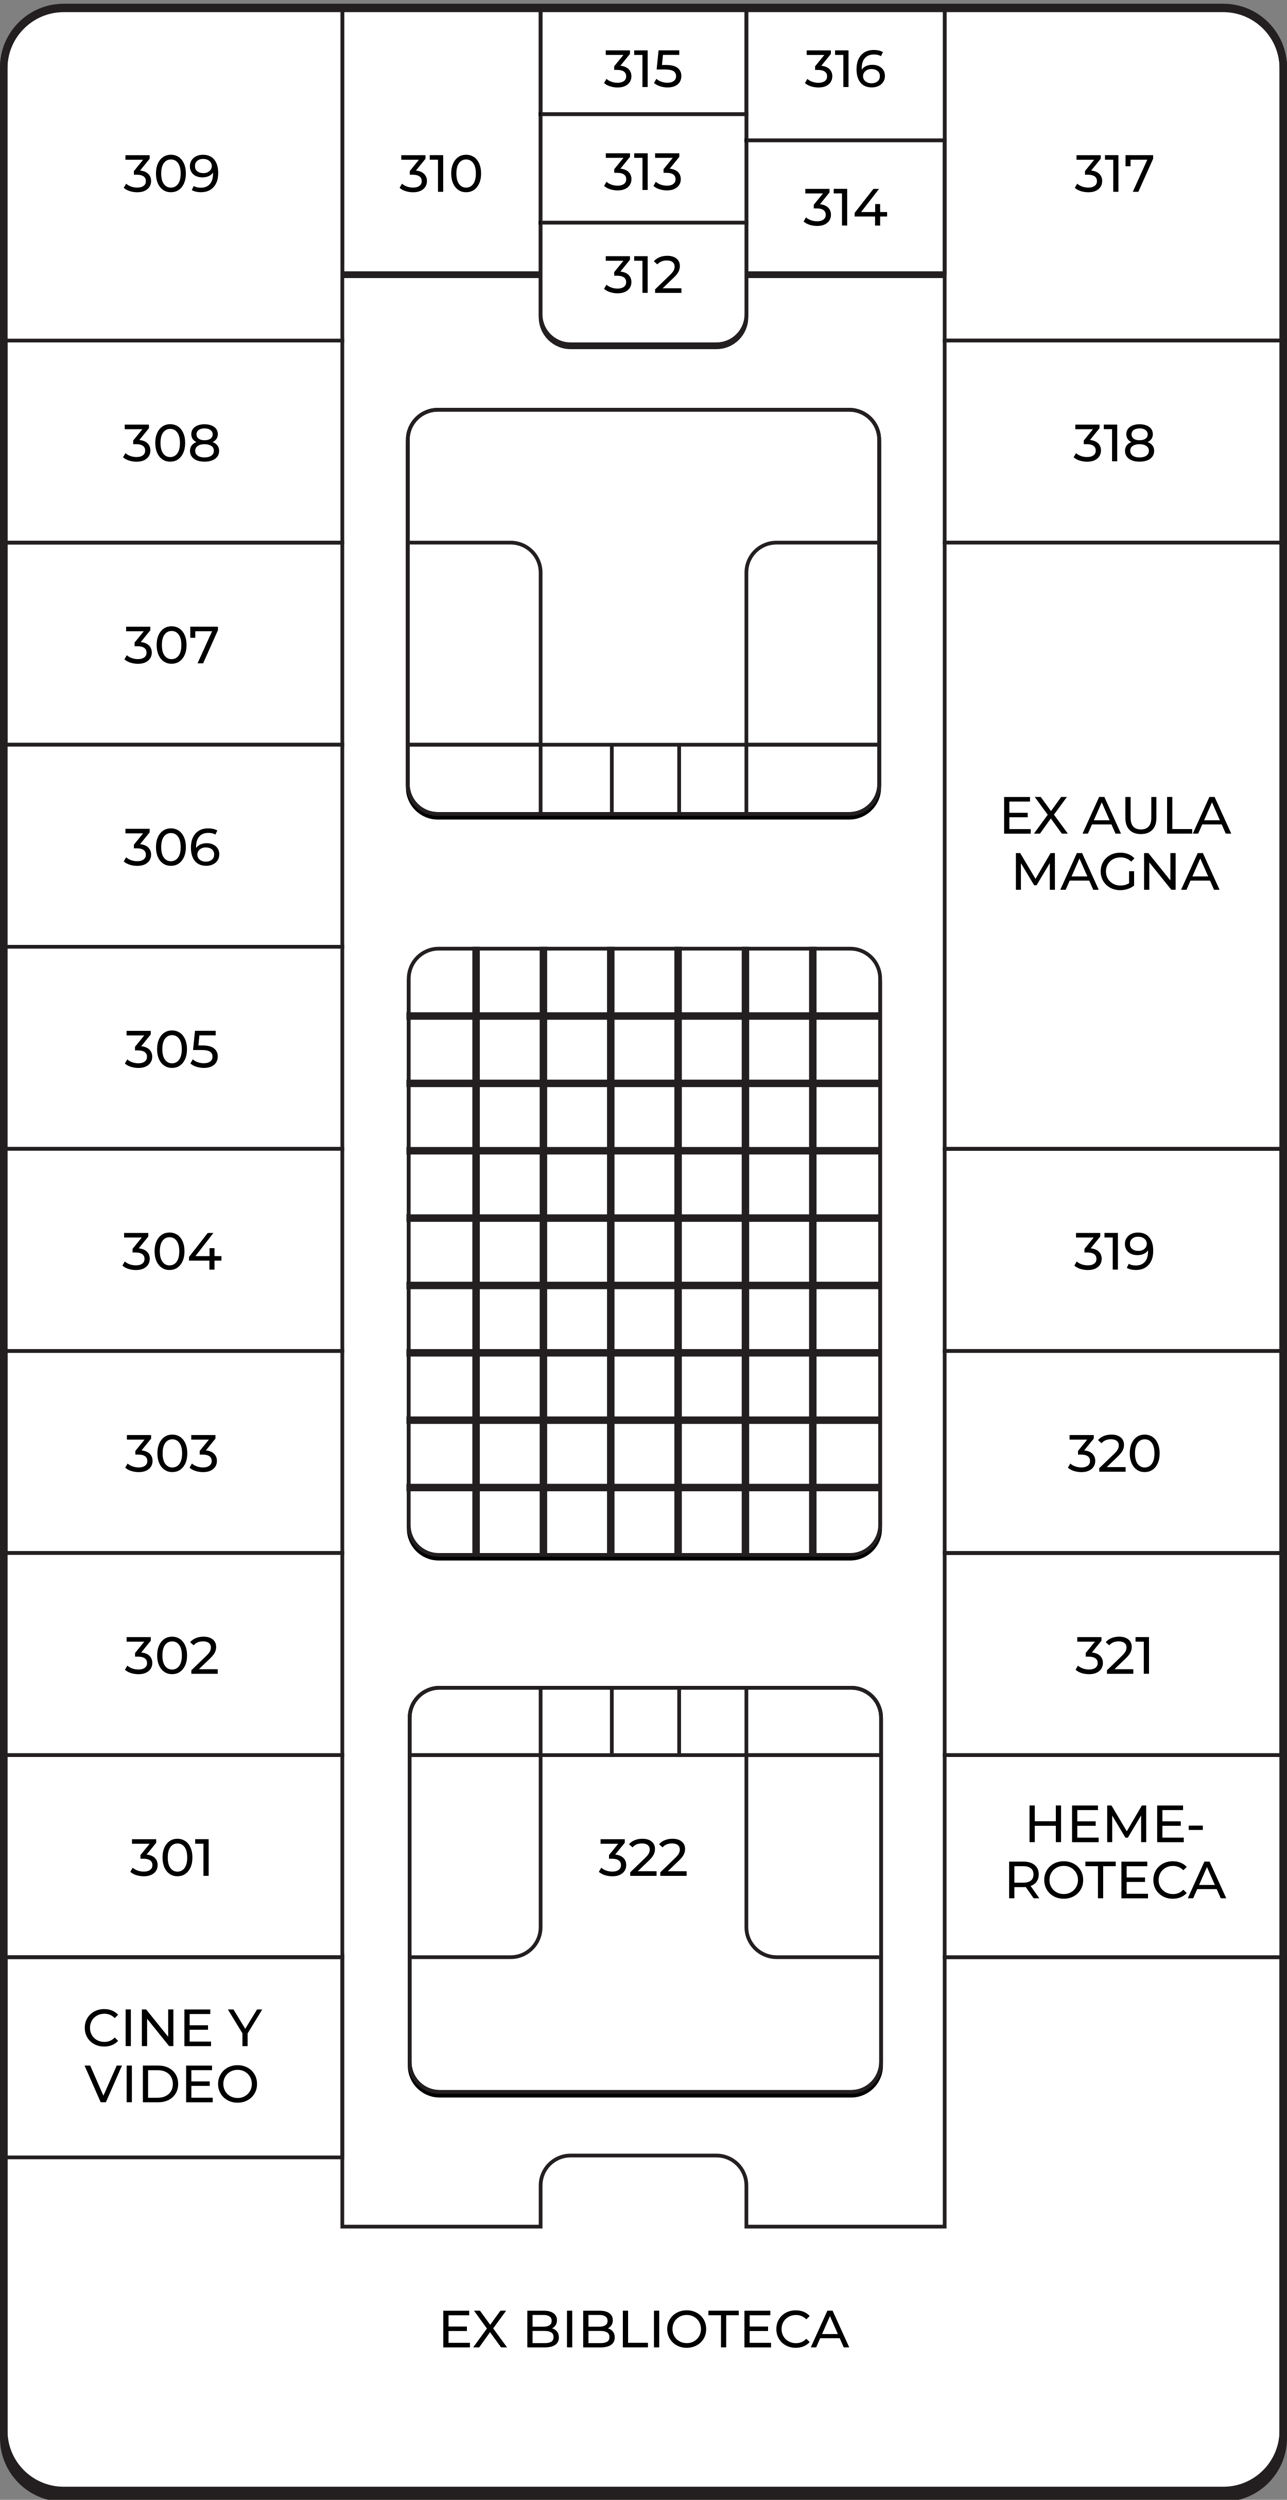 <?xml version="1.0" encoding="utf-8"?>
<!-- Generator: Adobe Illustrator 24.3.0, SVG Export Plug-In . SVG Version: 6.00 Build 0)  -->
<svg version="1.1" xmlns="http://www.w3.org/2000/svg" xmlns:xlink="http://www.w3.org/1999/xlink" x="0px" y="0px"
	 viewBox="0 0 344 668" style="enable-background:new 0 0 344 668;" xml:space="preserve">
<rect x="0" y="0" width="344" height="668" fill="#808080" stroke="none"/>
<style type="text/css">
	.st0{fill:#231F20;}
	.st1{fill:#FFFFFF;}
	.st2{fill:none;stroke:#231F20;stroke-miterlimit:10;}
	.st3{fill:#FF7B55;}
	.st4{fill:#FFBDAA;}
	.st5{fill:#00C6AE;}
	.st6{fill:#FFBD12;}
	.st7{fill:#C3D5FC;}
	.st8{fill:#1D1D1B;}
	.st9{fill:#D7F9F2;}
	.st10{fill:#8490FF;}
	.st11{fill:#FFFFFF;stroke:#1D1D1B;stroke-width:2;stroke-linecap:round;stroke-miterlimit:10;}
	.st12{fill:#FFB5D4;}
	.st13{fill:#FFEEFE;}
	.st14{fill:none;stroke:#231F20;stroke-width:2;stroke-miterlimit:10;}
	.st15{display:none;}
	.st16{display:inline;fill:none;stroke:#231F20;stroke-miterlimit:10;}
</style>
<g id="Mapa_SS">
</g>
<g id="Mapa_PB">
</g>
<g id="Mapa_PB_B_L_C">
</g>
<g id="Mapa_PB_B_L">
</g>
<g id="Mapa_PB_BIBLIOTECA">
</g>
<g id="Mapa_PB_COMEDOR">
</g>
<g id="Mapa_PB_LIBRERIA">
</g>
<g id="Mapa_PB_BANO">
</g>
<g id="Mapa_PB_SIN_FILTRO">
</g>
<g id="Mapa_1P">
</g>
<g id="MapaEP">
</g>
<g id="Mapa_2P">
</g>
<g id="Mapa_3P">
</g>
<g id="Mapa_3P_SIN_1_">
	<g>
		<g>
			<g>
				<g>
					<path class="st0" d="M343,651.5c0,8.8-7.2,16-16,16H17c-8.8,0-16-7.2-16-16V20C1,11.2,8.2,4,17,4h310c8.8,0,16,7.2,16,16V651.5
						z"/>
				</g>
				<g>
					<path class="st0" d="M327,668.5H17c-9.37,0-17-7.63-17-17V20C0,10.63,7.63,3,17,3h310c9.37,0,17,7.63,17,17v631.5
						C344,660.87,336.37,668.5,327,668.5z M17,5C8.73,5,2,11.73,2,20v631.5c0,8.27,6.73,15,15,15h310c8.27,0,15-6.73,15-15V20
						c0-8.27-6.73-15-15-15H17z"/>
				</g>
			</g>
			<g>
				<g>
					<path class="st1" d="M343,649.5c0,8.8-7.2,16-16,16H17c-8.8,0-16-7.2-16-16V18C1,9.2,8.2,2,17,2h310c8.8,0,16,7.2,16,16V649.5z
						"/>
				</g>
				<g>
					<path class="st0" d="M327,666.5H17c-9.37,0-17-7.63-17-17V18C0,8.63,7.63,1,17,1h310c9.37,0,17,7.63,17,17v631.5
						C344,658.87,336.37,666.5,327,666.5z M17,3C8.73,3,2,9.73,2,18v631.5c0,8.27,6.73,15,15,15h310c8.27,0,15-6.73,15-15V18
						c0-8.27-6.73-15-15-15H17z"/>
				</g>
			</g>
		</g>
		<g>
			<g>
				<g>
					<g>
						<path d="M227.25,416.5h-110c-4.42,0-8-3.58-8-8v-146c0-4.42,3.58-8,8-8h110c4.42,0,8,3.58,8,8v146
							C235.25,412.92,231.67,416.5,227.25,416.5z"/>
					</g>
					<g>
						<path d="M227.25,417h-110c-4.69,0-8.5-3.81-8.5-8.5v-146c0-4.69,3.81-8.5,8.5-8.5h110c4.69,0,8.5,3.81,8.5,8.5v146
							C235.75,413.19,231.94,417,227.25,417z M117.25,255c-4.14,0-7.5,3.36-7.5,7.5v146c0,4.14,3.36,7.5,7.5,7.5h110
							c4.14,0,7.5-3.36,7.5-7.5v-146c0-4.14-3.36-7.5-7.5-7.5H117.25z"/>
					</g>
				</g>
				<g>
					<g>
						<path class="st1" d="M227.25,415.5h-110c-4.42,0-8-3.58-8-8v-146c0-4.42,3.58-8,8-8h110c4.42,0,8,3.58,8,8v146
							C235.25,411.92,231.67,415.5,227.25,415.5z"/>
					</g>
					<g>
						<path class="st0" d="M227.25,416h-110c-4.69,0-8.5-3.81-8.5-8.5v-146c0-4.69,3.81-8.5,8.5-8.5h110c4.69,0,8.5,3.81,8.5,8.5
							v146C235.75,412.19,231.94,416,227.25,416z M117.25,254c-4.14,0-7.5,3.36-7.5,7.5v146c0,4.14,3.36,7.5,7.5,7.5h110
							c4.14,0,7.5-3.36,7.5-7.5v-146c0-4.14-3.36-7.5-7.5-7.5H117.25z"/>
					</g>
				</g>
			</g>
			<g>
				<g>
					<rect x="144.25" y="253" class="st0" width="2" height="162"/>
				</g>
				<g>
					<rect x="216.25" y="253" class="st0" width="2" height="162"/>
				</g>
				<g>
					<rect x="198.25" y="253" class="st0" width="2" height="162"/>
				</g>
				<g>
					<rect x="180.25" y="253" class="st0" width="2" height="162"/>
				</g>
				<g>
					<rect x="162.25" y="253" class="st0" width="2" height="162"/>
				</g>
				<g>
					<rect x="126.25" y="253" class="st0" width="2" height="162"/>
				</g>
			</g>
			<g>
				<rect x="108.63" y="270.5" class="st0" width="127" height="2"/>
			</g>
			<g>
				<rect x="108.63" y="288.5" class="st0" width="127" height="2"/>
			</g>
			<g>
				<rect x="108.63" y="306.5" class="st0" width="127" height="2"/>
			</g>
			<g>
				<rect x="108.63" y="324.5" class="st0" width="127" height="2"/>
			</g>
			<g>
				<rect x="108.63" y="342.5" class="st0" width="127" height="2"/>
			</g>
			<g>
				<rect x="108.63" y="360.5" class="st0" width="127" height="2"/>
			</g>
			<g>
				<rect x="108.63" y="378.5" class="st0" width="127" height="2"/>
			</g>
			<g>
				<rect x="108.63" y="396.5" class="st0" width="127" height="2"/>
			</g>
		</g>
		<g>
			<path class="st0" d="M191.5,93.3h-39c-4.69,0-8.5-3.81-8.5-8.5V74.3H91.5v-1H145v11.5c0,4.14,3.36,7.5,7.5,7.5h39
				c4.14,0,7.5-3.36,7.5-7.5V73.3h53.5v1H200v10.5C200,89.49,196.19,93.3,191.5,93.3z"/>
		</g>
		<g>
			<path class="st1" d="M252.5,91V2h74c8.84,0,16,7.16,16,16v73H252.5z"/>
			<path class="st0" d="M343,91.5h-91v-90h74.5c9.1,0,16.5,7.4,16.5,16.5V91.5z M253,90.5h89V18c0-8.55-6.95-15.5-15.5-15.5H253
				V90.5z"/>
		</g>
		<g>
			<path class="st0" d="M145,73.5H91v-72h54V73.5z M92,72.5h52v-70H92V72.5z"/>
		</g>
		<g>
			<g>
				<rect x="199.5" y="2" class="st1" width="53" height="35.5"/>
			</g>
			<g>
				<path class="st0" d="M253,38h-54V1.5h54V38z M200,37h52V2.5h-52V37z"/>
			</g>
		</g>
		<g>
			<path class="st0" d="M253,73.5h-54V37h54V73.5z M200,72.5h52V38h-52V72.5z"/>
		</g>
		<g>
			<g>
				<rect x="144.5" y="30.5" class="st1" width="55" height="29"/>
			</g>
			<g>
				<path class="st0" d="M200,60h-56V30h56V60z M145,59h54V31h-54V59z"/>
			</g>
		</g>
		<g>
			<path class="st0" d="M200,31h-56V1.5h56V31z M145,30h54V2.5h-54V30z"/>
		</g>
		<g>
			<g>
				<path class="st1" d="M144.5,59.5h55V84c0,4.42-3.58,8-8,8h-39c-4.42,0-8-3.58-8-8V59.5z"/>
			</g>
			<g>
				<path class="st0" d="M191.5,92.5h-39c-4.69,0-8.5-3.81-8.5-8.5V59h56v25C200,88.69,196.19,92.5,191.5,92.5z M145,60v24
					c0,4.14,3.36,7.5,7.5,7.5h39c4.14,0,7.5-3.36,7.5-7.5V60H145z"/>
			</g>
		</g>
		<g>
			<path class="st0" d="M92,145.5H1v-55h91V145.5z M2,144.5h89v-53H2V144.5z"/>
		</g>
		<g>
			<path class="st0" d="M92,199.5H1v-55h91V199.5z M2,198.5h89v-53H2V198.5z"/>
		</g>
		<g>
			<rect x="1.5" y="199" class="st1" width="90" height="54"/>
			<path class="st0" d="M92,253.5H1v-55h91V253.5z M2,252.5h89v-53H2V252.5z"/>
		</g>
		<g>
			<rect x="252.5" y="91" class="st1" width="90" height="54"/>
			<path class="st0" d="M343,145.5h-91v-55h91V145.5z M253,144.5h89v-53h-89V144.5z"/>
		</g>
		<g>
			<rect x="252.5" y="145" class="st1" width="90" height="162"/>
			<path class="st0" d="M343,307.5h-91v-163h91V307.5z M253,306.5h89v-161h-89V306.5z"/>
		</g>
		<g>
			<rect x="1.5" y="253" class="st1" width="90" height="54"/>
			<path class="st0" d="M92,307.5H1v-55h91V307.5z M2,306.5h89v-53H2V306.5z"/>
		</g>
		<g>
			<rect x="1.5" y="307" class="st1" width="90" height="54"/>
			<path class="st0" d="M92,361.5H1v-55h91V361.5z M2,360.5h89v-53H2V360.5z"/>
		</g>
		<g>
			<path class="st0" d="M92,415.5H1v-55h91V415.5z M2,414.5h89v-53H2V414.5z"/>
		</g>
		<g>
			<path class="st0" d="M92,577H1v-55h91V577z M2,576h89v-53H2V576z"/>
		</g>
		<g>
			<rect x="1.5" y="415" class="st1" width="90" height="54"/>
			<path class="st0" d="M92,469.5H1v-55h91V469.5z M2,468.5h89v-53H2V468.5z"/>
		</g>
		<g>
			<path class="st0" d="M343,361.5h-91v-55h91V361.5z M253,360.5h89v-53h-89V360.5z"/>
		</g>
		<g>
			<path class="st0" d="M343,415.5h-91v-55h91V415.5z M253,414.5h89v-53h-89V414.5z"/>
		</g>
		<g>
			<path class="st0" d="M343,469.5h-91v-55h91V469.5z M253,468.5h89v-53h-89V468.5z"/>
		</g>
		<g>
			<rect x="1.5" y="469" class="st1" width="90" height="54"/>
			<path class="st0" d="M92,523.5H1v-55h91V523.5z M2,522.5h89v-53H2V522.5z"/>
		</g>
		<g>
			<path class="st0" d="M326.5,666.5h-309C8.4,666.5,1,659.1,1,650V522.5h91v72h52V584c0-4.69,3.81-8.5,8.5-8.5h39
				c4.69,0,8.5,3.81,8.5,8.5v10.5h52v-72h91V650C343,659.1,335.6,666.5,326.5,666.5z M2,523.5V650c0,8.55,6.95,15.5,15.5,15.5h309
				c8.55,0,15.5-6.95,15.5-15.5V523.5h-89v72h-54V584c0-4.14-3.36-7.5-7.5-7.5h-39c-4.14,0-7.5,3.36-7.5,7.5v11.5H91v-72H2z"/>
		</g>
		<g>
			<rect x="252.5" y="469" class="st1" width="90" height="54"/>
			<path class="st0" d="M343,523.5h-91v-55h91V523.5z M253,522.5h89v-53h-89V522.5z"/>
		</g>
		<g>
			<path class="st1" d="M91.5,91h-90V18c0-8.84,7.16-16,16-16h74V91z"/>
			<path class="st0" d="M92,91.5H1V18C1,8.9,8.4,1.5,17.5,1.5H92V91.5z M2,90.5h89v-88H17.5C8.95,2.5,2,9.45,2,18V90.5z"/>
		</g>
		<g>
			<g>
				<g>
					<path d="M227,218.5H117c-4.42,0-8-3.58-8-8v-92c0-4.42,3.58-8,8-8h110c4.42,0,8,3.58,8,8v92C235,214.92,231.42,218.5,227,218.5
						z"/>
				</g>
				<g>
					<path d="M227,219H117c-4.69,0-8.5-3.81-8.5-8.5v-92c0-4.69,3.81-8.5,8.5-8.5h110c4.69,0,8.5,3.81,8.5,8.5v92
						C235.5,215.19,231.69,219,227,219z M117,111c-4.14,0-7.5,3.36-7.5,7.5v92c0,4.14,3.36,7.5,7.5,7.5h110c4.14,0,7.5-3.36,7.5-7.5
						v-92c0-4.14-3.36-7.5-7.5-7.5H117z"/>
				</g>
			</g>
			<g>
				<g>
					<path class="st1" d="M227,217.5H117c-4.42,0-8-3.58-8-8v-92c0-4.42,3.58-8,8-8h110c4.42,0,8,3.58,8,8v92
						C235,213.92,231.42,217.5,227,217.5z"/>
				</g>
				<g>
					<path class="st0" d="M227,218H117c-4.69,0-8.5-3.81-8.5-8.5v-92c0-4.69,3.81-8.5,8.5-8.5h110c4.69,0,8.5,3.81,8.5,8.5v92
						C235.5,214.19,231.69,218,227,218z M117,110c-4.14,0-7.5,3.36-7.5,7.5v92c0,4.14,3.36,7.5,7.5,7.5h110c4.14,0,7.5-3.36,7.5-7.5
						v-92c0-4.14-3.36-7.5-7.5-7.5H117z"/>
				</g>
			</g>
		</g>
		<g>
			<g>
				<g>
					<path d="M227.5,560h-110c-4.42,0-8-3.58-8-8v-92c0-4.42,3.58-8,8-8h110c4.42,0,8,3.58,8,8v92
						C235.5,556.42,231.92,560,227.5,560z"/>
				</g>
				<g>
					<path d="M227.5,560.5h-110c-4.69,0-8.5-3.81-8.5-8.5v-92c0-4.69,3.81-8.5,8.5-8.5h110c4.69,0,8.5,3.81,8.5,8.5v92
						C236,556.69,232.19,560.5,227.5,560.5z M117.5,452.5c-4.14,0-7.5,3.36-7.5,7.5v92c0,4.14,3.36,7.5,7.5,7.5h110
						c4.14,0,7.5-3.36,7.5-7.5v-92c0-4.14-3.36-7.5-7.5-7.5H117.5z"/>
				</g>
			</g>
			<g>
				<g>
					<path class="st1" d="M227.5,559h-110c-4.42,0-8-3.58-8-8v-92c0-4.42,3.58-8,8-8h110c4.42,0,8,3.58,8,8v92
						C235.5,555.42,231.92,559,227.5,559z"/>
				</g>
				<g>
					<path class="st0" d="M227.5,559.5h-110c-4.69,0-8.5-3.81-8.5-8.5v-92c0-4.69,3.81-8.5,8.5-8.5h110c4.69,0,8.5,3.81,8.5,8.5v92
						C236,555.69,232.19,559.5,227.5,559.5z M117.5,451.5c-4.14,0-7.5,3.36-7.5,7.5v92c0,4.14,3.36,7.5,7.5,7.5h110
						c4.14,0,7.5-3.36,7.5-7.5v-92c0-4.14-3.36-7.5-7.5-7.5H117.5z"/>
				</g>
			</g>
		</g>
		<g>
			<path d="M39.63,46.47c0.5,0.5,0.76,1.14,0.76,1.91c0,0.56-0.14,1.07-0.42,1.52s-0.7,0.81-1.25,1.08c-0.56,0.27-1.23,0.4-2.04,0.4
				c-0.7,0-1.37-0.11-2.02-0.31c-0.64-0.21-1.17-0.5-1.58-0.88l0.64-1.11c0.34,0.32,0.77,0.57,1.29,0.76
				c0.52,0.19,1.08,0.29,1.67,0.29c0.73,0,1.29-0.15,1.7-0.46c0.41-0.31,0.61-0.73,0.61-1.27c0-0.54-0.2-0.96-0.6-1.26
				s-1.01-0.45-1.82-0.45h-0.78v-0.98l2.46-3.02h-4.72v-1.22h6.47v0.95l-2.56,3.16C38.39,45.67,39.13,45.97,39.63,46.47z"/>
			<path d="M43.63,50.78c-0.6-0.4-1.08-0.97-1.42-1.73s-0.52-1.65-0.52-2.69s0.17-1.93,0.52-2.69c0.35-0.76,0.82-1.33,1.42-1.73
				s1.29-0.59,2.06-0.59c0.77,0,1.45,0.2,2.05,0.59s1.08,0.97,1.42,1.73c0.35,0.76,0.52,1.65,0.52,2.69s-0.17,1.93-0.52,2.69
				s-0.82,1.33-1.42,1.73s-1.29,0.59-2.05,0.59C44.92,51.38,44.23,51.18,43.63,50.78z M47.58,49.17c0.47-0.64,0.71-1.58,0.71-2.8
				s-0.24-2.16-0.71-2.8c-0.47-0.64-1.1-0.96-1.88-0.96c-0.79,0-1.43,0.32-1.9,0.96c-0.47,0.64-0.71,1.58-0.71,2.8
				s0.24,2.16,0.71,2.8s1.1,0.97,1.9,0.97C46.48,50.13,47.1,49.81,47.58,49.17z"/>
			<path d="M57.25,42.63c0.71,0.85,1.07,2.05,1.07,3.61c0,1.09-0.19,2.02-0.58,2.79s-0.93,1.35-1.62,1.75
				c-0.7,0.4-1.51,0.59-2.43,0.59c-0.48,0-0.92-0.05-1.34-0.15c-0.42-0.1-0.78-0.24-1.09-0.43l0.53-1.09
				c0.48,0.31,1.11,0.46,1.89,0.46c1.02,0,1.81-0.32,2.39-0.95c0.57-0.63,0.86-1.55,0.86-2.75v-0.35c-0.28,0.42-0.67,0.74-1.16,0.96
				c-0.49,0.22-1.05,0.33-1.67,0.33c-0.64,0-1.22-0.12-1.73-0.36c-0.51-0.24-0.91-0.59-1.19-1.04c-0.28-0.45-0.43-0.97-0.43-1.56
				c0-0.62,0.15-1.16,0.46-1.62c0.3-0.47,0.72-0.83,1.24-1.08c0.52-0.26,1.11-0.38,1.76-0.38C55.52,41.35,56.54,41.78,57.25,42.63z
				 M55.51,46.03c0.35-0.17,0.61-0.4,0.81-0.69c0.19-0.29,0.29-0.61,0.29-0.97c0-0.35-0.09-0.66-0.27-0.95
				c-0.18-0.28-0.45-0.51-0.8-0.69c-0.35-0.17-0.77-0.26-1.27-0.26c-0.64,0-1.16,0.17-1.56,0.52c-0.4,0.34-0.6,0.81-0.6,1.38
				c0,0.58,0.2,1.04,0.6,1.38c0.4,0.34,0.94,0.51,1.62,0.51C54.77,46.28,55.16,46.2,55.51,46.03z"/>
		</g>
		<g>
			<path d="M168.01,18.47c0.5,0.5,0.76,1.14,0.76,1.91c0,0.56-0.14,1.07-0.42,1.52c-0.28,0.45-0.7,0.81-1.25,1.08
				c-0.56,0.27-1.23,0.4-2.04,0.4c-0.7,0-1.37-0.11-2.02-0.32s-1.17-0.5-1.58-0.88l0.64-1.11c0.34,0.32,0.77,0.57,1.29,0.76
				c0.52,0.19,1.08,0.29,1.67,0.29c0.73,0,1.29-0.15,1.7-0.46c0.41-0.31,0.61-0.73,0.61-1.27s-0.2-0.96-0.6-1.26
				s-1.01-0.45-1.82-0.45h-0.78v-0.98l2.46-3.02h-4.72v-1.22h6.47v0.95l-2.56,3.16C166.77,17.67,167.51,17.97,168.01,18.47z"/>
			<path d="M173.11,13.46v9.8h-1.39v-8.58h-2.21v-1.22H173.11z"/>
			<path d="M181.13,18.16c0.66,0.53,0.99,1.25,0.99,2.16c0,0.58-0.14,1.1-0.41,1.56s-0.69,0.83-1.25,1.09
				c-0.55,0.27-1.24,0.4-2.05,0.4c-0.69,0-1.36-0.11-2-0.32s-1.18-0.5-1.6-0.88l0.64-1.11c0.34,0.32,0.76,0.57,1.29,0.76
				c0.52,0.19,1.07,0.29,1.65,0.29c0.74,0,1.31-0.16,1.71-0.47s0.61-0.74,0.61-1.28c0-0.59-0.22-1.03-0.67-1.34
				c-0.45-0.3-1.21-0.45-2.3-0.45h-2.23l0.52-5.12h5.53v1.22h-4.35l-0.27,2.69h1.09C179.45,17.37,180.48,17.63,181.13,18.16z"/>
		</g>
		<g>
			<path d="M113.36,46.47c0.5,0.5,0.76,1.14,0.76,1.91c0,0.56-0.14,1.07-0.42,1.52s-0.7,0.81-1.25,1.08
				c-0.56,0.27-1.23,0.4-2.04,0.4c-0.7,0-1.37-0.11-2.02-0.31c-0.64-0.21-1.17-0.5-1.58-0.88l0.64-1.11
				c0.34,0.32,0.77,0.57,1.29,0.76c0.52,0.19,1.08,0.29,1.67,0.29c0.73,0,1.29-0.15,1.7-0.46c0.41-0.31,0.61-0.73,0.61-1.27
				c0-0.54-0.2-0.96-0.6-1.26s-1.01-0.45-1.82-0.45h-0.78v-0.98l2.46-3.02h-4.72v-1.22h6.47v0.95l-2.56,3.16
				C112.12,45.67,112.86,45.97,113.36,46.47z"/>
			<path d="M118.46,41.46v9.8h-1.39v-8.58h-2.21v-1.22H118.46z"/>
			<path d="M122.54,50.78c-0.6-0.4-1.08-0.97-1.42-1.73s-0.52-1.65-0.52-2.69s0.17-1.93,0.52-2.69c0.35-0.76,0.82-1.33,1.42-1.73
				s1.29-0.59,2.06-0.59c0.77,0,1.45,0.2,2.05,0.59s1.08,0.97,1.42,1.73c0.35,0.76,0.52,1.65,0.52,2.69s-0.17,1.93-0.52,2.69
				s-0.82,1.33-1.42,1.73s-1.29,0.59-2.05,0.59C123.83,51.38,123.14,51.18,122.54,50.78z M126.48,49.17
				c0.47-0.64,0.71-1.58,0.71-2.8s-0.24-2.16-0.71-2.8c-0.47-0.64-1.1-0.96-1.88-0.96c-0.79,0-1.43,0.32-1.9,0.96
				c-0.47,0.64-0.71,1.58-0.71,2.8s0.24,2.16,0.71,2.8s1.1,0.97,1.9,0.97C125.38,50.13,126.01,49.81,126.48,49.17z"/>
		</g>
		<g>
			<path d="M168.01,73.47c0.5,0.5,0.76,1.14,0.76,1.91c0,0.56-0.14,1.07-0.42,1.52c-0.28,0.45-0.7,0.81-1.25,1.08
				c-0.56,0.27-1.23,0.4-2.04,0.4c-0.7,0-1.37-0.11-2.02-0.32s-1.17-0.5-1.58-0.88l0.64-1.11c0.34,0.32,0.77,0.57,1.29,0.76
				c0.52,0.19,1.08,0.29,1.67,0.29c0.73,0,1.29-0.15,1.7-0.46c0.41-0.31,0.61-0.73,0.61-1.27s-0.2-0.96-0.6-1.26
				s-1.01-0.45-1.82-0.45h-0.78v-0.98l2.46-3.02h-4.72v-1.22h6.47v0.95l-2.56,3.16C166.77,72.67,167.51,72.97,168.01,73.47z"/>
			<path d="M173.11,68.46v9.8h-1.39v-8.58h-2.21v-1.22H173.11z"/>
			<path d="M182.14,77.05v1.22h-7.04v-0.95l3.99-3.85c0.49-0.47,0.81-0.87,0.98-1.21c0.17-0.34,0.25-0.68,0.25-1.03
				c0-0.51-0.18-0.91-0.54-1.2c-0.36-0.28-0.88-0.43-1.55-0.43c-1.08,0-1.92,0.35-2.51,1.06l-0.95-0.83
				c0.38-0.47,0.88-0.83,1.51-1.09c0.62-0.26,1.31-0.39,2.08-0.39c1.03,0,1.84,0.25,2.45,0.74s0.91,1.15,0.91,1.99
				c0,0.52-0.11,1.02-0.34,1.48s-0.65,1-1.27,1.6l-3,2.88H182.14z"/>
		</g>
		<g>
			<path d="M168.02,45.97c0.5,0.5,0.76,1.14,0.76,1.91c0,0.56-0.14,1.07-0.42,1.52c-0.28,0.45-0.7,0.81-1.25,1.08
				c-0.56,0.27-1.23,0.4-2.04,0.4c-0.7,0-1.37-0.11-2.02-0.32s-1.17-0.5-1.58-0.88l0.64-1.11c0.34,0.32,0.77,0.57,1.29,0.76
				c0.52,0.19,1.08,0.29,1.67,0.29c0.73,0,1.29-0.15,1.7-0.46c0.41-0.31,0.61-0.73,0.61-1.27s-0.2-0.96-0.6-1.26
				s-1.01-0.45-1.82-0.45h-0.78v-0.98l2.46-3.02h-4.72v-1.22h6.47v0.95l-2.56,3.16C166.79,45.17,167.52,45.47,168.02,45.97z"/>
			<path d="M173.12,40.96v9.8h-1.39v-8.58h-2.21v-1.22H173.12z"/>
			<path d="M181.21,45.97c0.5,0.5,0.76,1.14,0.76,1.91c0,0.56-0.14,1.07-0.42,1.52c-0.28,0.45-0.7,0.81-1.25,1.08
				c-0.56,0.27-1.23,0.4-2.04,0.4c-0.7,0-1.37-0.11-2.02-0.32c-0.64-0.21-1.17-0.5-1.58-0.88l0.64-1.11
				c0.34,0.32,0.76,0.57,1.29,0.76c0.52,0.19,1.08,0.29,1.67,0.29c0.73,0,1.29-0.15,1.7-0.46c0.41-0.31,0.61-0.73,0.61-1.27
				s-0.2-0.96-0.6-1.26s-1.01-0.45-1.82-0.45h-0.79v-0.98l2.46-3.02h-4.72v-1.22h6.47v0.95l-2.56,3.16
				C179.97,45.17,180.71,45.47,181.21,45.97z"/>
		</g>
		<g>
			<path d="M221.35,55.47c0.5,0.5,0.76,1.14,0.76,1.91c0,0.56-0.14,1.07-0.42,1.52c-0.28,0.45-0.7,0.81-1.25,1.08
				c-0.55,0.27-1.23,0.4-2.04,0.4c-0.7,0-1.37-0.11-2.02-0.31c-0.64-0.21-1.17-0.5-1.58-0.88l0.64-1.11
				c0.34,0.32,0.76,0.57,1.29,0.76c0.52,0.19,1.08,0.29,1.67,0.29c0.73,0,1.29-0.15,1.7-0.46s0.61-0.73,0.61-1.27
				c0-0.54-0.2-0.96-0.6-1.26c-0.4-0.3-1.01-0.45-1.82-0.45h-0.78v-0.98l2.46-3.02h-4.72v-1.22h6.47v0.95l-2.56,3.16
				C220.11,54.67,220.84,54.97,221.35,55.47z"/>
			<path d="M226.44,50.46v9.8h-1.39v-8.58h-2.21v-1.22H226.44z"/>
			<path d="M237.11,57.86h-1.86v2.41h-1.36v-2.41h-5.45v-0.98l5.01-6.41h1.51l-4.8,6.19h3.77v-2.13h1.32v2.13h1.86V57.86z"/>
		</g>
		<g>
			<path d="M221.71,18.47c0.5,0.5,0.76,1.14,0.76,1.91c0,0.56-0.14,1.07-0.42,1.52c-0.28,0.45-0.7,0.81-1.25,1.08
				c-0.56,0.27-1.23,0.4-2.04,0.4c-0.7,0-1.37-0.11-2.02-0.31c-0.64-0.21-1.17-0.5-1.58-0.88l0.64-1.11
				c0.34,0.32,0.77,0.57,1.29,0.76c0.52,0.19,1.08,0.29,1.67,0.29c0.73,0,1.29-0.15,1.7-0.46c0.41-0.31,0.61-0.73,0.61-1.27
				c0-0.54-0.2-0.96-0.6-1.26c-0.4-0.3-1.01-0.45-1.82-0.45h-0.78v-0.98l2.46-3.02h-4.72v-1.22h6.47v0.95l-2.56,3.16
				C220.47,17.67,221.21,17.97,221.71,18.47z"/>
			<path d="M226.8,13.46v9.8h-1.38v-8.58h-2.21v-1.22H226.8z"/>
			<path d="M234.9,17.68c0.51,0.24,0.91,0.59,1.2,1.04c0.29,0.45,0.43,0.97,0.43,1.56c0,0.62-0.15,1.16-0.46,1.62
				c-0.3,0.47-0.72,0.83-1.25,1.08s-1.12,0.38-1.77,0.38c-1.32,0-2.33-0.42-3.04-1.27s-1.07-2.05-1.07-3.61
				c0-1.09,0.19-2.02,0.58-2.79s0.93-1.35,1.62-1.75s1.5-0.59,2.43-0.59c0.48,0,0.92,0.05,1.34,0.15s0.78,0.24,1.09,0.43l-0.53,1.09
				c-0.47-0.31-1.09-0.46-1.88-0.46c-1.02,0-1.82,0.32-2.39,0.95c-0.58,0.63-0.87,1.55-0.87,2.75c0,0.15,0,0.27,0.01,0.35
				c0.28-0.42,0.67-0.74,1.16-0.96c0.49-0.22,1.04-0.33,1.66-0.33C233.82,17.31,234.4,17.44,234.9,17.68z M234.58,21.72
				c0.4-0.34,0.6-0.81,0.6-1.38c0-0.58-0.2-1.04-0.61-1.38s-0.95-0.51-1.63-0.51c-0.44,0-0.83,0.08-1.17,0.25s-0.61,0.4-0.8,0.69
				c-0.19,0.29-0.29,0.61-0.29,0.97c0,0.35,0.09,0.66,0.27,0.95c0.18,0.28,0.45,0.51,0.8,0.69c0.35,0.17,0.77,0.26,1.25,0.26
				C233.65,22.24,234.17,22.07,234.58,21.72z"/>
		</g>
		<g>
			<path d="M293.84,46.47c0.5,0.5,0.76,1.14,0.76,1.91c0,0.56-0.14,1.07-0.42,1.52c-0.28,0.45-0.7,0.81-1.25,1.08
				c-0.56,0.27-1.23,0.4-2.04,0.4c-0.7,0-1.37-0.11-2.02-0.31c-0.64-0.21-1.17-0.5-1.58-0.88l0.64-1.11
				c0.34,0.32,0.77,0.57,1.29,0.76c0.52,0.19,1.08,0.29,1.67,0.29c0.73,0,1.29-0.15,1.7-0.46c0.41-0.31,0.61-0.73,0.61-1.27
				c0-0.54-0.2-0.96-0.6-1.26c-0.4-0.3-1.01-0.45-1.82-0.45h-0.78v-0.98l2.46-3.02h-4.72v-1.22h6.47v0.95l-2.56,3.16
				C292.61,45.67,293.34,45.97,293.84,46.47z"/>
			<path d="M298.94,41.46v9.8h-1.38v-8.58h-2.21v-1.22H298.94z"/>
			<path d="M308.22,41.46v0.95l-3.96,8.85h-1.48l3.88-8.58h-4.48v1.75h-1.34v-2.97H308.22z"/>
		</g>
		<g>
			<path d="M293.52,118.47c0.5,0.5,0.76,1.14,0.76,1.91c0,0.56-0.14,1.07-0.42,1.52c-0.28,0.45-0.7,0.81-1.25,1.08
				c-0.56,0.27-1.23,0.4-2.04,0.4c-0.7,0-1.37-0.11-2.02-0.31c-0.64-0.21-1.17-0.5-1.58-0.88l0.64-1.11
				c0.34,0.32,0.77,0.57,1.29,0.76c0.52,0.19,1.08,0.29,1.67,0.29c0.73,0,1.29-0.15,1.7-0.46c0.41-0.31,0.61-0.73,0.61-1.27
				c0-0.54-0.2-0.96-0.6-1.26c-0.4-0.3-1.01-0.45-1.82-0.45h-0.78v-0.98l2.46-3.02h-4.72v-1.22h6.47v0.95l-2.56,3.16
				C292.28,117.67,293.02,117.97,293.52,118.47z"/>
			<path d="M298.62,113.46v9.8h-1.38v-8.58h-2.21v-1.22H298.62z"/>
			<path d="M308.04,119.05c0.3,0.4,0.45,0.88,0.45,1.44c0,0.59-0.16,1.1-0.48,1.53c-0.32,0.43-0.77,0.77-1.36,1
				s-1.28,0.35-2.07,0.35c-0.78,0-1.47-0.12-2.05-0.35c-0.58-0.23-1.03-0.57-1.35-1c-0.32-0.43-0.48-0.95-0.48-1.53
				c0-0.56,0.15-1.04,0.44-1.44c0.29-0.4,0.72-0.71,1.28-0.92c-0.45-0.21-0.79-0.5-1.02-0.85c-0.23-0.36-0.35-0.78-0.35-1.26
				c0-0.54,0.15-1.01,0.44-1.41c0.29-0.4,0.71-0.71,1.24-0.92c0.53-0.21,1.15-0.32,1.85-0.32c0.71,0,1.33,0.11,1.87,0.32
				c0.54,0.21,0.95,0.52,1.25,0.92c0.29,0.4,0.44,0.87,0.44,1.41c0,0.48-0.12,0.89-0.36,1.25s-0.58,0.65-1.03,0.86
				C307.31,118.34,307.74,118.65,308.04,119.05z M306.41,121.76c0.45-0.32,0.67-0.76,0.67-1.31c0-0.54-0.22-0.97-0.67-1.28
				c-0.45-0.31-1.06-0.47-1.83-0.47c-0.78,0-1.38,0.16-1.82,0.47c-0.44,0.31-0.66,0.74-0.66,1.28c0,0.55,0.22,0.99,0.66,1.31
				c0.44,0.32,1.04,0.48,1.82,0.48C305.35,122.24,305.97,122.08,306.41,121.76z M303.01,114.91c-0.38,0.29-0.57,0.67-0.57,1.16
				s0.19,0.87,0.57,1.15c0.38,0.28,0.9,0.42,1.58,0.42c0.68,0,1.21-0.14,1.6-0.42c0.39-0.28,0.58-0.66,0.58-1.15
				s-0.2-0.87-0.59-1.16c-0.4-0.29-0.93-0.43-1.59-0.43C303.92,114.49,303.39,114.63,303.01,114.91z"/>
		</g>
		<g>
			<path d="M275.5,221.55v1.22h-7.11v-9.8h6.92v1.22h-5.52v3.01h4.91v1.19h-4.91v3.16H275.5z"/>
			<path d="M283.81,222.76l-2.94-4.05l-2.9,4.05h-1.61l3.68-5.03l-3.46-4.77h1.6l2.74,3.77l2.72-3.77h1.53l-3.46,4.73l3.71,5.07
				H283.81z"/>
			<path d="M297.08,220.31h-5.21l-1.08,2.45h-1.44l4.44-9.8h1.39l4.45,9.8h-1.47L297.08,220.31z M296.59,219.2l-2.11-4.8l-2.11,4.8
				H296.59z"/>
			<path d="M301.89,221.76c-0.73-0.75-1.09-1.82-1.09-3.22v-5.57h1.4v5.52c0,2.1,0.92,3.15,2.76,3.15c0.9,0,1.58-0.26,2.06-0.78
				s0.71-1.31,0.71-2.37v-5.52h1.36v5.57c0,1.41-0.36,2.48-1.09,3.23c-0.73,0.74-1.75,1.11-3.05,1.11S302.61,222.5,301.89,221.76z"
				/>
			<path d="M311.95,212.96h1.4v8.58h5.31v1.22h-6.71V212.96z"/>
			<path d="M326.55,220.31h-5.21l-1.08,2.45h-1.44l4.44-9.8h1.39l4.45,9.8h-1.47L326.55,220.31z M326.06,219.2l-2.11-4.8l-2.11,4.8
				H326.06z"/>
			<path d="M280.61,237.76l-0.01-7.14l-3.54,5.95h-0.64l-3.54-5.91v7.1h-1.34v-9.8h1.15l4.09,6.89l4.03-6.89h1.15l0.01,9.8H280.61z"
				/>
			<path d="M291.13,235.31h-5.21l-1.08,2.45h-1.44l4.44-9.8h1.39l4.45,9.8h-1.47L291.13,235.31z M290.64,234.2l-2.11-4.8l-2.11,4.8
				H290.64z"/>
			<path d="M301.79,232.81h1.34v3.82c-0.49,0.4-1.05,0.71-1.69,0.92c-0.64,0.21-1.32,0.32-2.02,0.32c-0.99,0-1.88-0.22-2.67-0.65
				c-0.79-0.43-1.42-1.03-1.87-1.79c-0.45-0.76-0.68-1.62-0.68-2.57c0-0.95,0.23-1.81,0.68-2.58c0.45-0.77,1.08-1.36,1.88-1.79
				c0.8-0.43,1.7-0.64,2.7-0.64c0.78,0,1.5,0.13,2.13,0.39c0.64,0.26,1.18,0.63,1.63,1.13l-0.87,0.87
				c-0.78-0.76-1.73-1.13-2.84-1.13c-0.75,0-1.42,0.16-2.01,0.48c-0.59,0.32-1.06,0.77-1.39,1.34s-0.5,1.22-0.5,1.94
				c0,0.71,0.17,1.35,0.5,1.92c0.34,0.57,0.8,1.03,1.39,1.35c0.59,0.33,1.26,0.49,1.99,0.49c0.88,0,1.64-0.21,2.3-0.63V232.81z"/>
			<path d="M314.23,227.96v9.8h-1.15l-5.88-7.31v7.31h-1.4v-9.8h1.15l5.88,7.31v-7.31H314.23z"/>
			<path d="M323.42,235.31h-5.21l-1.08,2.45h-1.44l4.44-9.8h1.39l4.45,9.8h-1.47L323.42,235.31z M322.93,234.2l-2.11-4.8l-2.11,4.8
				H322.93z"/>
		</g>
		<g>
			<path d="M293.71,334.47c0.5,0.5,0.76,1.14,0.76,1.91c0,0.56-0.14,1.07-0.42,1.52c-0.28,0.45-0.7,0.81-1.25,1.08
				c-0.56,0.27-1.23,0.4-2.04,0.4c-0.7,0-1.37-0.11-2.02-0.31c-0.64-0.21-1.17-0.5-1.58-0.88l0.64-1.11
				c0.34,0.32,0.77,0.57,1.29,0.76c0.52,0.19,1.08,0.29,1.67,0.29c0.73,0,1.29-0.15,1.7-0.46c0.41-0.31,0.61-0.73,0.61-1.27
				c0-0.54-0.2-0.96-0.6-1.26c-0.4-0.3-1.01-0.45-1.82-0.45h-0.78v-0.98l2.46-3.02h-4.72v-1.22h6.47v0.95l-2.56,3.16
				C292.47,333.67,293.21,333.97,293.71,334.47z"/>
			<path d="M298.8,329.46v9.8h-1.38v-8.58h-2.21v-1.22H298.8z"/>
			<path d="M307.17,330.63c0.71,0.85,1.07,2.05,1.07,3.61c0,1.09-0.19,2.02-0.58,2.79s-0.93,1.35-1.62,1.75
				c-0.7,0.4-1.51,0.59-2.43,0.59c-0.48,0-0.92-0.05-1.34-0.15s-0.78-0.24-1.09-0.43l0.53-1.09c0.48,0.31,1.11,0.46,1.89,0.46
				c1.02,0,1.81-0.32,2.39-0.95c0.57-0.63,0.86-1.55,0.86-2.75v-0.35c-0.28,0.42-0.67,0.74-1.16,0.96c-0.5,0.22-1.05,0.33-1.67,0.33
				c-0.64,0-1.22-0.12-1.73-0.36c-0.51-0.24-0.91-0.59-1.19-1.04c-0.28-0.45-0.43-0.97-0.43-1.56c0-0.62,0.15-1.16,0.46-1.62
				c0.3-0.47,0.71-0.83,1.24-1.08c0.52-0.26,1.11-0.38,1.76-0.38C305.44,329.35,306.46,329.78,307.17,330.63z M305.43,334.03
				c0.34-0.17,0.61-0.4,0.8-0.69c0.19-0.29,0.29-0.61,0.29-0.97c0-0.35-0.09-0.66-0.27-0.95c-0.18-0.28-0.45-0.51-0.8-0.69
				c-0.35-0.17-0.77-0.26-1.27-0.26c-0.64,0-1.16,0.17-1.56,0.52c-0.4,0.34-0.6,0.81-0.6,1.38c0,0.58,0.2,1.04,0.6,1.38
				c0.4,0.34,0.94,0.51,1.63,0.51C304.69,334.28,305.08,334.2,305.43,334.03z"/>
		</g>
		<g>
			<path d="M291.99,388.47c0.5,0.5,0.76,1.14,0.76,1.91c0,0.56-0.14,1.07-0.42,1.52s-0.7,0.81-1.25,1.08
				c-0.56,0.27-1.23,0.4-2.04,0.4c-0.7,0-1.37-0.11-2.02-0.31c-0.64-0.21-1.17-0.5-1.58-0.88l0.64-1.11
				c0.34,0.32,0.76,0.57,1.29,0.76c0.52,0.19,1.08,0.29,1.67,0.29c0.73,0,1.29-0.15,1.7-0.46s0.61-0.73,0.61-1.27
				c0-0.54-0.2-0.96-0.6-1.26s-1.01-0.45-1.82-0.45h-0.79v-0.98l2.46-3.02h-4.72v-1.22h6.47v0.95l-2.56,3.16
				C290.75,387.67,291.48,387.97,291.99,388.47z"/>
			<path d="M300.86,392.05v1.22h-7.04v-0.95l3.99-3.85c0.49-0.47,0.81-0.87,0.98-1.21c0.17-0.34,0.25-0.68,0.25-1.03
				c0-0.51-0.18-0.91-0.54-1.2s-0.88-0.43-1.55-0.43c-1.08,0-1.92,0.35-2.51,1.06l-0.95-0.83c0.38-0.47,0.88-0.83,1.5-1.09
				s1.31-0.39,2.08-0.39c1.03,0,1.84,0.24,2.45,0.73c0.61,0.49,0.91,1.16,0.91,2c0,0.52-0.11,1.02-0.34,1.48
				c-0.22,0.47-0.65,1-1.27,1.6l-3,2.88H300.86z"/>
			<path d="M303.91,392.78c-0.6-0.4-1.08-0.97-1.42-1.73c-0.34-0.76-0.52-1.65-0.52-2.69s0.17-1.93,0.52-2.69
				c0.35-0.76,0.82-1.33,1.42-1.73c0.6-0.4,1.29-0.59,2.06-0.59c0.77,0,1.45,0.2,2.05,0.59c0.6,0.4,1.08,0.97,1.42,1.73
				c0.34,0.76,0.52,1.65,0.52,2.69s-0.17,1.93-0.52,2.69c-0.35,0.76-0.82,1.33-1.42,1.73c-0.6,0.4-1.29,0.59-2.05,0.59
				C305.2,393.38,304.51,393.18,303.91,392.78z M307.86,391.17c0.47-0.64,0.71-1.58,0.71-2.8s-0.24-2.16-0.71-2.8
				c-0.47-0.64-1.1-0.96-1.88-0.96c-0.79,0-1.43,0.32-1.9,0.96c-0.47,0.64-0.71,1.58-0.71,2.8s0.24,2.16,0.71,2.8
				c0.47,0.64,1.1,0.97,1.9,0.97C306.76,392.13,307.38,391.81,307.86,391.17z"/>
		</g>
		<g>
			<path d="M294.04,442.47c0.5,0.5,0.76,1.14,0.76,1.91c0,0.56-0.14,1.07-0.42,1.52s-0.7,0.81-1.25,1.08
				c-0.56,0.27-1.23,0.4-2.04,0.4c-0.7,0-1.37-0.11-2.02-0.31c-0.64-0.21-1.17-0.5-1.58-0.88l0.64-1.11
				c0.34,0.32,0.77,0.57,1.29,0.76s1.08,0.29,1.67,0.29c0.73,0,1.29-0.15,1.7-0.46c0.41-0.31,0.61-0.73,0.61-1.27
				c0-0.54-0.2-0.96-0.6-1.26s-1.01-0.45-1.82-0.45h-0.78v-0.98l2.46-3.02h-4.72v-1.22h6.47v0.95l-2.56,3.16
				C292.81,441.67,293.54,441.97,294.04,442.47z"/>
			<path d="M302.92,446.05v1.22h-7.04v-0.95l3.99-3.85c0.48-0.47,0.81-0.87,0.98-1.21c0.17-0.34,0.25-0.68,0.25-1.03
				c0-0.51-0.18-0.91-0.54-1.2c-0.36-0.28-0.88-0.43-1.55-0.43c-1.08,0-1.92,0.35-2.51,1.06l-0.95-0.83
				c0.38-0.47,0.88-0.83,1.51-1.09c0.62-0.26,1.31-0.39,2.08-0.39c1.03,0,1.84,0.24,2.45,0.73s0.91,1.16,0.91,2
				c0,0.52-0.11,1.02-0.34,1.48c-0.22,0.47-0.65,1-1.27,1.6l-3,2.88H302.92z"/>
			<path d="M307.11,437.46v9.8h-1.39v-8.58h-2.21v-1.22H307.11z"/>
		</g>
		<g>
			<path d="M283.61,482.46v9.8h-1.4v-4.37h-5.63v4.37h-1.4v-9.8h1.4v4.21h5.63v-4.21H283.61z"/>
			<path d="M293.66,491.05v1.22h-7.11v-9.8h6.92v1.22h-5.52v3.01h4.91v1.19h-4.91v3.16H293.66z"/>
			<path d="M305.01,492.26l-0.01-7.14l-3.54,5.95h-0.64l-3.54-5.91v7.1h-1.34v-9.8h1.15l4.09,6.89l4.03-6.89h1.15l0.01,9.8H305.01z"
				/>
			<path d="M316.41,491.05v1.22h-7.11v-9.8h6.92v1.22h-5.52v3.01h4.91v1.19h-4.91v3.16H316.41z"/>
			<path d="M317.73,487.84h3.77V489h-3.77V487.84z"/>
			<path d="M276.28,507.26l-2.11-3.01c-0.26,0.02-0.47,0.03-0.62,0.03h-2.42v2.98h-1.4v-9.8h3.82c1.27,0,2.27,0.3,3,0.91
				c0.73,0.61,1.09,1.44,1.09,2.51c0,0.76-0.19,1.4-0.56,1.93c-0.37,0.53-0.91,0.92-1.6,1.16l2.32,3.29H276.28z M275.54,502.52
				c0.47-0.38,0.7-0.93,0.7-1.64s-0.23-1.25-0.7-1.63c-0.47-0.38-1.14-0.57-2.03-0.57h-2.38v4.41h2.38
				C274.39,503.09,275.07,502.9,275.54,502.52z"/>
			<path d="M281.66,506.73c-0.79-0.43-1.42-1.03-1.87-1.8c-0.45-0.76-0.68-1.62-0.68-2.56c0-0.94,0.23-1.8,0.68-2.56
				c0.45-0.77,1.08-1.37,1.87-1.8c0.79-0.43,1.68-0.65,2.67-0.65c0.98,0,1.87,0.22,2.66,0.65c0.79,0.43,1.41,1.03,1.86,1.79
				c0.45,0.76,0.67,1.62,0.67,2.57c0,0.95-0.22,1.81-0.67,2.57c-0.45,0.76-1.07,1.36-1.86,1.79c-0.79,0.43-1.68,0.65-2.66,0.65
				C283.34,507.38,282.45,507.16,281.66,506.73z M286.27,505.64c0.57-0.33,1.03-0.78,1.36-1.35c0.33-0.57,0.5-1.21,0.5-1.92
				c0-0.71-0.17-1.35-0.5-1.93s-0.78-1.02-1.36-1.35s-1.22-0.49-1.94-0.49s-1.37,0.16-1.95,0.49s-1.04,0.78-1.37,1.35
				c-0.33,0.57-0.5,1.22-0.5,1.93c0,0.71,0.17,1.35,0.5,1.92c0.33,0.57,0.79,1.03,1.37,1.35s1.23,0.49,1.95,0.49
				S285.69,505.97,286.27,505.64z"/>
			<path d="M293.47,498.68h-3.36v-1.22h8.11v1.22h-3.36v8.58h-1.39V498.68z"/>
			<path d="M306.85,506.05v1.22h-7.11v-9.8h6.92v1.22h-5.52v3.01h4.91v1.19h-4.91v3.16H306.85z"/>
			<path d="M310.81,506.73c-0.79-0.43-1.41-1.03-1.86-1.79c-0.45-0.76-0.67-1.62-0.67-2.57c0-0.95,0.22-1.81,0.67-2.57
				c0.45-0.76,1.07-1.36,1.86-1.79s1.68-0.65,2.66-0.65c0.77,0,1.46,0.13,2.1,0.39c0.63,0.26,1.18,0.64,1.63,1.14l-0.91,0.88
				c-0.74-0.77-1.66-1.16-2.76-1.16c-0.73,0-1.39,0.16-1.97,0.49s-1.05,0.78-1.38,1.35c-0.33,0.57-0.5,1.22-0.5,1.93
				c0,0.71,0.17,1.35,0.5,1.92c0.33,0.57,0.79,1.03,1.38,1.35s1.25,0.49,1.97,0.49c1.09,0,2.01-0.39,2.76-1.18l0.91,0.88
				c-0.45,0.5-0.99,0.89-1.63,1.15c-0.64,0.26-1.34,0.39-2.11,0.39C312.48,507.38,311.6,507.16,310.81,506.73z"/>
			<path d="M325.21,504.81H320l-1.08,2.45h-1.44l4.44-9.8h1.39l4.45,9.8h-1.47L325.21,504.81z M324.72,503.7l-2.11-4.8l-2.11,4.8
				H324.72z"/>
		</g>
		<g>
			<path d="M125.6,626.05v1.22h-7.11v-9.8h6.92v1.22h-5.52v3.01h4.91v1.19h-4.91v3.16H125.6z"/>
			<path d="M133.92,627.26l-2.94-4.05l-2.9,4.05h-1.61l3.68-5.03l-3.46-4.77h1.6l2.74,3.77l2.72-3.77h1.53l-3.46,4.73l3.71,5.07
				H133.92z"/>
			<path d="M148.89,623.04c0.33,0.42,0.49,0.94,0.49,1.58c0,0.85-0.32,1.5-0.96,1.96c-0.64,0.46-1.57,0.69-2.79,0.69h-4.68v-9.8h4.4
				c1.12,0,1.99,0.22,2.6,0.67c0.61,0.45,0.92,1.07,0.92,1.86c0,0.51-0.12,0.96-0.36,1.33c-0.24,0.37-0.56,0.66-0.96,0.85
				C148.11,622.34,148.56,622.63,148.89,623.04z M142.35,618.6v3.14h2.87c0.72,0,1.27-0.13,1.66-0.4s0.58-0.66,0.58-1.17
				c0-0.51-0.19-0.9-0.58-1.17c-0.39-0.27-0.94-0.4-1.66-0.4H142.35z M147.36,625.74c0.4-0.26,0.6-0.67,0.6-1.23
				c0-1.09-0.8-1.64-2.39-1.64h-3.22v3.26h3.22C146.36,626.13,146.96,626,147.36,625.74z"/>
			<path d="M151.55,617.46h1.4v9.8h-1.4V617.46z"/>
			<path d="M163.82,623.04c0.33,0.42,0.49,0.94,0.49,1.58c0,0.85-0.32,1.5-0.96,1.96c-0.64,0.46-1.57,0.69-2.79,0.69h-4.68v-9.8h4.4
				c1.12,0,1.99,0.22,2.6,0.67c0.61,0.45,0.92,1.07,0.92,1.86c0,0.51-0.12,0.96-0.36,1.33c-0.24,0.37-0.56,0.66-0.96,0.85
				C163.05,622.34,163.5,622.63,163.82,623.04z M157.29,618.6v3.14h2.87c0.72,0,1.27-0.13,1.66-0.4s0.58-0.66,0.58-1.17
				c0-0.51-0.19-0.9-0.58-1.17c-0.39-0.27-0.94-0.4-1.66-0.4H157.29z M162.3,625.74c0.4-0.26,0.6-0.67,0.6-1.23
				c0-1.09-0.8-1.64-2.39-1.64h-3.22v3.26h3.22C161.3,626.13,161.9,626,162.3,625.74z"/>
			<path d="M166.48,617.46h1.4v8.58h5.31v1.22h-6.71V617.46z"/>
			<path d="M174.8,617.46h1.4v9.8h-1.4V617.46z"/>
			<path d="M180.89,626.73c-0.79-0.43-1.42-1.03-1.87-1.8c-0.45-0.76-0.68-1.62-0.68-2.56c0-0.94,0.23-1.8,0.68-2.56
				c0.45-0.77,1.08-1.37,1.87-1.8c0.79-0.43,1.68-0.65,2.67-0.65c0.98,0,1.87,0.22,2.66,0.65c0.79,0.43,1.41,1.03,1.86,1.79
				c0.45,0.76,0.67,1.62,0.67,2.57c0,0.95-0.22,1.81-0.67,2.57s-1.07,1.36-1.86,1.79c-0.79,0.43-1.68,0.65-2.66,0.65
				C182.57,627.38,181.68,627.16,180.89,626.73z M185.5,625.64c0.57-0.33,1.03-0.78,1.36-1.35c0.33-0.57,0.5-1.21,0.5-1.92
				c0-0.71-0.17-1.35-0.5-1.93c-0.33-0.57-0.78-1.02-1.36-1.35s-1.22-0.49-1.94-0.49s-1.37,0.16-1.95,0.49
				c-0.58,0.33-1.04,0.78-1.37,1.35s-0.5,1.22-0.5,1.93c0,0.71,0.17,1.35,0.5,1.92c0.33,0.57,0.79,1.03,1.37,1.35
				c0.58,0.33,1.23,0.49,1.95,0.49S184.93,625.97,185.5,625.64z"/>
			<path d="M192.71,618.68h-3.36v-1.22h8.11v1.22h-3.36v8.58h-1.39V618.68z"/>
			<path d="M206.09,626.05v1.22h-7.11v-9.8h6.92v1.22h-5.52v3.01h4.91v1.19h-4.91v3.16H206.09z"/>
			<path d="M210.04,626.73c-0.79-0.43-1.41-1.03-1.86-1.79s-0.67-1.62-0.67-2.57c0-0.95,0.22-1.81,0.67-2.57
				c0.45-0.76,1.07-1.36,1.86-1.79c0.79-0.43,1.68-0.65,2.66-0.65c0.76,0,1.46,0.13,2.1,0.39c0.63,0.26,1.18,0.64,1.62,1.14
				l-0.91,0.88c-0.74-0.77-1.66-1.16-2.76-1.16c-0.73,0-1.39,0.16-1.97,0.49c-0.59,0.33-1.05,0.78-1.38,1.35
				c-0.33,0.57-0.5,1.22-0.5,1.93c0,0.71,0.17,1.35,0.5,1.92c0.33,0.57,0.79,1.03,1.38,1.35c0.59,0.33,1.25,0.49,1.97,0.49
				c1.09,0,2.01-0.39,2.76-1.18l0.91,0.88c-0.45,0.5-0.99,0.89-1.63,1.15c-0.64,0.26-1.34,0.39-2.11,0.39
				C211.72,627.38,210.83,627.16,210.04,626.73z"/>
			<path d="M224.44,624.81h-5.21l-1.08,2.45h-1.44l4.44-9.8h1.39l4.45,9.8h-1.47L224.44,624.81z M223.95,623.7l-2.11-4.8l-2.11,4.8
				H223.95z"/>
		</g>
		<g>
			<path d="M41.38,496.47c0.5,0.5,0.76,1.14,0.76,1.91c0,0.56-0.14,1.07-0.42,1.52s-0.7,0.81-1.25,1.08
				c-0.56,0.27-1.23,0.4-2.04,0.4c-0.7,0-1.37-0.11-2.02-0.31c-0.64-0.21-1.17-0.5-1.58-0.88l0.64-1.11
				c0.34,0.32,0.77,0.57,1.29,0.76c0.52,0.19,1.08,0.29,1.67,0.29c0.73,0,1.29-0.15,1.7-0.46c0.41-0.31,0.61-0.73,0.61-1.27
				c0-0.54-0.2-0.96-0.6-1.26s-1.01-0.45-1.82-0.45h-0.78v-0.98l2.46-3.02h-4.72v-1.22h6.47v0.95l-2.56,3.16
				C40.14,495.67,40.88,495.97,41.38,496.47z"/>
			<path d="M45.38,500.78c-0.6-0.4-1.08-0.97-1.42-1.73s-0.52-1.65-0.52-2.69s0.17-1.93,0.52-2.69c0.35-0.76,0.82-1.33,1.42-1.73
				s1.29-0.59,2.06-0.59c0.77,0,1.45,0.2,2.05,0.59s1.08,0.97,1.42,1.73c0.35,0.76,0.52,1.65,0.52,2.69s-0.17,1.93-0.52,2.69
				s-0.82,1.33-1.42,1.73s-1.29,0.59-2.05,0.59C46.67,501.38,45.98,501.18,45.38,500.78z M49.33,499.17
				c0.47-0.64,0.71-1.58,0.71-2.8s-0.24-2.16-0.71-2.8c-0.47-0.64-1.1-0.96-1.88-0.96c-0.79,0-1.43,0.32-1.9,0.96
				c-0.47,0.64-0.71,1.58-0.71,2.8s0.24,2.16,0.71,2.8s1.1,0.97,1.9,0.97C48.23,500.13,48.85,499.81,49.33,499.17z"/>
			<path d="M55.77,491.46v9.8h-1.39v-8.58h-2.21v-1.22H55.77z"/>
		</g>
		<g>
			<path d="M25.18,546.23c-0.79-0.43-1.41-1.03-1.85-1.79c-0.45-0.76-0.67-1.62-0.67-2.57c0-0.95,0.22-1.81,0.67-2.57
				c0.45-0.76,1.07-1.36,1.86-1.79c0.79-0.43,1.68-0.65,2.66-0.65c0.77,0,1.46,0.13,2.1,0.39c0.63,0.26,1.18,0.64,1.62,1.14
				l-0.91,0.88c-0.74-0.77-1.66-1.16-2.76-1.16c-0.73,0-1.39,0.16-1.97,0.49c-0.59,0.33-1.05,0.78-1.38,1.35
				c-0.33,0.57-0.5,1.22-0.5,1.93c0,0.71,0.17,1.35,0.5,1.92c0.33,0.57,0.79,1.03,1.38,1.35c0.59,0.33,1.25,0.49,1.97,0.49
				c1.09,0,2.01-0.39,2.76-1.18l0.91,0.88c-0.45,0.5-0.99,0.89-1.63,1.15c-0.64,0.26-1.34,0.39-2.11,0.39
				C26.86,546.88,25.97,546.66,25.18,546.23z"/>
			<path d="M33.58,536.96h1.4v9.8h-1.4V536.96z"/>
			<path d="M46.34,536.96v9.8H45.2l-5.88-7.31v7.31h-1.4v-9.8h1.15l5.88,7.31v-7.31H46.34z"/>
			<path d="M56.4,545.55v1.22h-7.11v-9.8h6.92v1.22h-5.52v3.01h4.91v1.19h-4.91v3.16H56.4z"/>
			<path d="M66.18,543.38v3.39H64.8v-3.42l-3.89-6.38h1.5l3.14,5.17l3.15-5.17h1.39L66.18,543.38z"/>
			<path d="M32.6,551.96l-4.3,9.8h-1.39l-4.31-9.8h1.51l3.53,8.05l3.56-8.05H32.6z"/>
			<path d="M33.85,551.96h1.4v9.8h-1.4V551.96z"/>
			<path d="M38.19,551.96h4.13c1.04,0,1.96,0.21,2.76,0.62c0.8,0.41,1.43,0.99,1.87,1.73c0.44,0.74,0.67,1.59,0.67,2.56
				c0,0.96-0.22,1.81-0.67,2.55s-1.07,1.32-1.87,1.73c-0.8,0.41-1.72,0.62-2.76,0.62h-4.13V551.96z M42.23,560.55
				c0.79,0,1.49-0.15,2.09-0.46c0.6-0.31,1.07-0.74,1.39-1.29c0.33-0.55,0.49-1.2,0.49-1.92c0-0.73-0.16-1.37-0.49-1.93
				c-0.33-0.55-0.79-0.99-1.39-1.29s-1.3-0.46-2.09-0.46h-2.65v7.36H42.23z"/>
			<path d="M56.86,560.55v1.22h-7.11v-9.8h6.92v1.22h-5.52v3.01h4.91v1.19h-4.91v3.16H56.86z"/>
			<path d="M60.84,561.23c-0.79-0.43-1.42-1.03-1.87-1.8c-0.45-0.76-0.68-1.62-0.68-2.56c0-0.94,0.23-1.8,0.68-2.56
				c0.45-0.77,1.08-1.37,1.87-1.8c0.79-0.43,1.68-0.65,2.67-0.65c0.98,0,1.87,0.22,2.66,0.65c0.79,0.43,1.41,1.03,1.86,1.79
				c0.45,0.76,0.67,1.62,0.67,2.57c0,0.95-0.22,1.81-0.67,2.57c-0.45,0.76-1.07,1.36-1.86,1.79c-0.79,0.43-1.68,0.65-2.66,0.65
				C62.52,561.88,61.63,561.66,60.84,561.23z M65.45,560.14c0.57-0.33,1.03-0.78,1.36-1.35c0.33-0.57,0.5-1.21,0.5-1.92
				c0-0.71-0.17-1.35-0.5-1.93c-0.33-0.57-0.78-1.02-1.36-1.35s-1.22-0.49-1.94-0.49s-1.37,0.16-1.95,0.49s-1.04,0.78-1.37,1.35
				c-0.33,0.57-0.5,1.22-0.5,1.93c0,0.71,0.17,1.35,0.5,1.92c0.33,0.57,0.79,1.03,1.37,1.35s1.23,0.49,1.95,0.49
				S64.88,560.47,65.45,560.14z"/>
		</g>
		<g>
			<path d="M166.62,496.47c0.5,0.5,0.76,1.14,0.76,1.91c0,0.56-0.14,1.07-0.42,1.52s-0.7,0.81-1.25,1.08
				c-0.56,0.27-1.23,0.4-2.04,0.4c-0.7,0-1.37-0.11-2.02-0.31c-0.64-0.21-1.17-0.5-1.58-0.88l0.64-1.11
				c0.34,0.32,0.77,0.57,1.29,0.76c0.52,0.19,1.08,0.29,1.67,0.29c0.73,0,1.29-0.15,1.7-0.46c0.41-0.31,0.61-0.73,0.61-1.27
				c0-0.54-0.2-0.96-0.6-1.26s-1.01-0.45-1.82-0.45h-0.78v-0.98l2.46-3.02h-4.72v-1.22h6.47v0.95l-2.56,3.16
				C165.38,495.67,166.11,495.97,166.62,496.47z"/>
			<path d="M175.49,500.05v1.22h-7.04v-0.95l3.99-3.85c0.49-0.47,0.81-0.87,0.98-1.21c0.17-0.34,0.25-0.68,0.25-1.03
				c0-0.51-0.18-0.91-0.54-1.2c-0.36-0.28-0.88-0.43-1.55-0.43c-1.08,0-1.92,0.35-2.51,1.06l-0.95-0.83
				c0.38-0.47,0.88-0.83,1.51-1.09c0.62-0.26,1.31-0.39,2.08-0.39c1.03,0,1.84,0.24,2.45,0.73s0.91,1.16,0.91,2
				c0,0.52-0.11,1.02-0.34,1.48c-0.22,0.47-0.65,1-1.27,1.6l-3,2.88H175.49z"/>
			<path d="M183.53,500.05v1.22h-7.04v-0.95l3.99-3.85c0.49-0.47,0.81-0.87,0.98-1.21c0.17-0.34,0.25-0.68,0.25-1.03
				c0-0.51-0.18-0.91-0.54-1.2s-0.88-0.43-1.55-0.43c-1.08,0-1.92,0.35-2.51,1.06l-0.95-0.83c0.38-0.47,0.88-0.83,1.51-1.09
				s1.31-0.39,2.08-0.39c1.03,0,1.84,0.24,2.45,0.73c0.61,0.49,0.91,1.16,0.91,2c0,0.52-0.11,1.02-0.34,1.48
				c-0.22,0.47-0.65,1-1.28,1.6l-3,2.88H183.53z"/>
		</g>
		<g>
			<path d="M39.95,442.47c0.5,0.5,0.76,1.14,0.76,1.91c0,0.56-0.14,1.07-0.42,1.52s-0.7,0.81-1.25,1.08
				c-0.56,0.27-1.23,0.4-2.04,0.4c-0.7,0-1.37-0.11-2.02-0.31c-0.64-0.21-1.17-0.5-1.58-0.88l0.64-1.11
				c0.34,0.32,0.77,0.57,1.29,0.76c0.52,0.19,1.08,0.29,1.67,0.29c0.73,0,1.29-0.15,1.7-0.46c0.41-0.31,0.61-0.73,0.61-1.27
				c0-0.54-0.2-0.96-0.6-1.26s-1.01-0.45-1.82-0.45H36.1v-0.98l2.46-3.02h-4.72v-1.22h6.47v0.95l-2.56,3.16
				C38.72,441.67,39.45,441.97,39.95,442.47z"/>
			<path d="M43.95,446.78c-0.6-0.4-1.08-0.97-1.42-1.73s-0.52-1.65-0.52-2.69s0.17-1.93,0.52-2.69c0.35-0.76,0.82-1.33,1.42-1.73
				s1.29-0.59,2.06-0.59c0.77,0,1.45,0.2,2.05,0.59s1.08,0.97,1.42,1.73c0.35,0.76,0.52,1.65,0.52,2.69s-0.17,1.93-0.52,2.69
				s-0.82,1.33-1.42,1.73s-1.29,0.59-2.05,0.59C45.24,447.38,44.55,447.18,43.95,446.78z M47.9,445.17c0.47-0.64,0.71-1.58,0.71-2.8
				s-0.24-2.16-0.71-2.8c-0.47-0.64-1.1-0.96-1.88-0.96c-0.79,0-1.43,0.32-1.9,0.96c-0.47,0.64-0.71,1.58-0.71,2.8
				s0.24,2.16,0.71,2.8s1.1,0.97,1.9,0.97C46.8,446.13,47.43,445.81,47.9,445.17z"/>
			<path d="M58.19,446.05v1.22h-7.04v-0.95l3.99-3.85c0.49-0.47,0.81-0.87,0.98-1.21c0.17-0.34,0.25-0.68,0.25-1.03
				c0-0.51-0.18-0.91-0.54-1.2c-0.36-0.28-0.88-0.43-1.55-0.43c-1.08,0-1.92,0.35-2.51,1.06l-0.95-0.83
				c0.38-0.47,0.88-0.83,1.51-1.09c0.62-0.26,1.31-0.39,2.08-0.39c1.03,0,1.84,0.24,2.45,0.73c0.61,0.49,0.91,1.16,0.91,2
				c0,0.52-0.11,1.02-0.34,1.48c-0.22,0.47-0.65,1-1.27,1.6l-3,2.88H58.19z"/>
		</g>
		<g>
			<path d="M40.02,388.47c0.5,0.5,0.76,1.14,0.76,1.91c0,0.56-0.14,1.07-0.42,1.52s-0.7,0.81-1.25,1.08
				c-0.56,0.27-1.23,0.4-2.04,0.4c-0.7,0-1.37-0.11-2.02-0.31c-0.64-0.21-1.17-0.5-1.58-0.88l0.64-1.11
				c0.34,0.32,0.77,0.57,1.29,0.76c0.52,0.19,1.08,0.29,1.67,0.29c0.73,0,1.29-0.15,1.7-0.46c0.41-0.31,0.61-0.73,0.61-1.27
				c0-0.54-0.2-0.96-0.6-1.26s-1.01-0.45-1.82-0.45h-0.78v-0.98l2.46-3.02h-4.72v-1.22h6.47v0.95l-2.56,3.16
				C38.78,387.67,39.51,387.97,40.02,388.47z"/>
			<path d="M44.01,392.78c-0.6-0.4-1.08-0.97-1.42-1.73s-0.52-1.65-0.52-2.69s0.17-1.93,0.52-2.69c0.35-0.76,0.82-1.33,1.42-1.73
				s1.29-0.59,2.06-0.59c0.77,0,1.45,0.2,2.05,0.59s1.08,0.97,1.42,1.73c0.35,0.76,0.52,1.65,0.52,2.69s-0.17,1.93-0.52,2.69
				s-0.82,1.33-1.42,1.73s-1.29,0.59-2.05,0.59C45.3,393.38,44.61,393.18,44.01,392.78z M47.96,391.17c0.47-0.64,0.71-1.58,0.71-2.8
				s-0.24-2.16-0.71-2.8c-0.47-0.64-1.1-0.96-1.88-0.96c-0.79,0-1.43,0.32-1.9,0.96c-0.47,0.64-0.71,1.58-0.71,2.8
				s0.24,2.16,0.71,2.8s1.1,0.97,1.9,0.97C46.86,392.13,47.49,391.81,47.96,391.17z"/>
			<path d="M57.22,388.47c0.5,0.5,0.76,1.14,0.76,1.91c0,0.56-0.14,1.07-0.42,1.52s-0.7,0.81-1.25,1.08
				c-0.56,0.27-1.23,0.4-2.04,0.4c-0.7,0-1.37-0.11-2.02-0.31c-0.64-0.21-1.17-0.5-1.58-0.88l0.64-1.11
				c0.34,0.32,0.77,0.57,1.29,0.76c0.52,0.19,1.08,0.29,1.67,0.29c0.73,0,1.29-0.15,1.7-0.46c0.41-0.31,0.61-0.73,0.61-1.27
				c0-0.54-0.2-0.96-0.6-1.26s-1.01-0.45-1.82-0.45h-0.78v-0.98l2.46-3.02h-4.72v-1.22h6.47v0.95l-2.56,3.16
				C55.98,387.67,56.72,387.97,57.22,388.47z"/>
		</g>
		<g>
			<path d="M39.27,334.47c0.5,0.5,0.76,1.14,0.76,1.91c0,0.56-0.14,1.07-0.42,1.52s-0.7,0.81-1.25,1.08
				c-0.56,0.27-1.23,0.4-2.04,0.4c-0.7,0-1.37-0.11-2.02-0.31c-0.64-0.21-1.17-0.5-1.58-0.88l0.64-1.11
				c0.34,0.32,0.77,0.57,1.29,0.76c0.52,0.19,1.08,0.29,1.67,0.29c0.73,0,1.29-0.15,1.7-0.46c0.41-0.31,0.61-0.73,0.61-1.27
				c0-0.54-0.2-0.96-0.6-1.26s-1.01-0.45-1.82-0.45h-0.78v-0.98l2.46-3.02h-4.72v-1.22h6.47v0.95l-2.56,3.16
				C38.03,333.67,38.76,333.97,39.27,334.47z"/>
			<path d="M43.26,338.78c-0.6-0.4-1.08-0.97-1.42-1.73s-0.52-1.65-0.52-2.69s0.17-1.93,0.52-2.69c0.35-0.76,0.82-1.33,1.42-1.73
				s1.29-0.59,2.06-0.59c0.77,0,1.45,0.2,2.05,0.59s1.08,0.97,1.42,1.73c0.35,0.76,0.52,1.65,0.52,2.69s-0.17,1.93-0.52,2.69
				s-0.82,1.33-1.42,1.73s-1.29,0.59-2.05,0.59C44.55,339.38,43.86,339.18,43.26,338.78z M47.21,337.17
				c0.47-0.64,0.71-1.58,0.71-2.8s-0.24-2.16-0.71-2.8c-0.47-0.64-1.1-0.96-1.88-0.96c-0.79,0-1.43,0.32-1.9,0.96
				c-0.47,0.64-0.71,1.58-0.71,2.8s0.24,2.16,0.71,2.8s1.1,0.97,1.9,0.97C46.11,338.13,46.74,337.81,47.21,337.17z"/>
			<path d="M59.19,336.86h-1.86v2.41h-1.36v-2.41h-5.45v-0.98l5.01-6.41h1.51l-4.8,6.19h3.77v-2.13h1.32v2.13h1.86V336.86z"/>
		</g>
		<g>
			<path d="M39.93,280.47c0.5,0.5,0.76,1.14,0.76,1.91c0,0.56-0.14,1.07-0.42,1.52s-0.7,0.81-1.25,1.08
				c-0.56,0.27-1.23,0.4-2.04,0.4c-0.7,0-1.37-0.11-2.02-0.31c-0.64-0.21-1.17-0.5-1.58-0.88l0.64-1.11
				c0.34,0.32,0.77,0.57,1.29,0.76c0.52,0.19,1.08,0.29,1.67,0.29c0.73,0,1.29-0.15,1.7-0.46c0.41-0.31,0.61-0.73,0.61-1.27
				c0-0.54-0.2-0.96-0.6-1.26s-1.01-0.45-1.82-0.45h-0.78v-0.98l2.46-3.02h-4.72v-1.22h6.47v0.95l-2.56,3.16
				C38.69,279.67,39.43,279.97,39.93,280.47z"/>
			<path d="M43.93,284.78c-0.6-0.4-1.08-0.97-1.42-1.73s-0.52-1.65-0.52-2.69s0.17-1.93,0.52-2.69c0.35-0.76,0.82-1.33,1.42-1.73
				s1.29-0.59,2.06-0.59c0.77,0,1.45,0.2,2.05,0.59s1.08,0.97,1.42,1.73c0.35,0.76,0.52,1.65,0.52,2.69s-0.17,1.93-0.52,2.69
				s-0.82,1.33-1.42,1.73s-1.29,0.59-2.05,0.59C45.22,285.38,44.53,285.18,43.93,284.78z M47.88,283.17
				c0.47-0.64,0.71-1.58,0.71-2.8s-0.24-2.16-0.71-2.8c-0.47-0.64-1.1-0.96-1.88-0.96c-0.79,0-1.43,0.32-1.9,0.96
				c-0.47,0.64-0.71,1.58-0.71,2.8s0.24,2.16,0.71,2.8s1.1,0.97,1.9,0.97C46.78,284.13,47.4,283.81,47.88,283.17z"/>
			<path d="M57.21,280.16c0.66,0.53,0.99,1.25,0.99,2.16c0,0.58-0.14,1.1-0.41,1.56c-0.28,0.46-0.69,0.83-1.25,1.09
				c-0.56,0.27-1.24,0.4-2.05,0.4c-0.69,0-1.36-0.11-2-0.31c-0.64-0.21-1.18-0.5-1.6-0.88l0.64-1.11c0.34,0.32,0.77,0.57,1.29,0.76
				c0.52,0.19,1.07,0.29,1.65,0.29c0.74,0,1.31-0.16,1.72-0.47c0.41-0.31,0.61-0.74,0.61-1.28c0-0.59-0.22-1.03-0.67-1.34
				c-0.45-0.3-1.21-0.45-2.3-0.45h-2.23l0.52-5.13h5.53v1.22H53.3l-0.27,2.69h1.09C55.53,279.37,56.56,279.63,57.21,280.16z"/>
		</g>
		<g>
			<path d="M39.63,226.47c0.5,0.5,0.76,1.14,0.76,1.91c0,0.56-0.14,1.07-0.42,1.52s-0.7,0.81-1.25,1.08
				c-0.56,0.27-1.23,0.4-2.04,0.4c-0.7,0-1.37-0.11-2.02-0.31c-0.64-0.21-1.17-0.5-1.58-0.88l0.64-1.11
				c0.34,0.32,0.77,0.57,1.29,0.76c0.52,0.19,1.08,0.29,1.67,0.29c0.73,0,1.29-0.15,1.7-0.46c0.41-0.31,0.61-0.73,0.61-1.27
				c0-0.54-0.2-0.96-0.6-1.26s-1.01-0.45-1.82-0.45h-0.78v-0.98l2.46-3.02h-4.72v-1.22h6.47v0.95l-2.56,3.16
				C38.39,225.67,39.13,225.97,39.63,226.47z"/>
			<path d="M43.63,230.78c-0.6-0.4-1.08-0.97-1.42-1.73s-0.52-1.65-0.52-2.69s0.17-1.93,0.52-2.69c0.35-0.76,0.82-1.33,1.42-1.73
				s1.29-0.59,2.06-0.59c0.77,0,1.45,0.2,2.05,0.59s1.08,0.97,1.42,1.73c0.35,0.76,0.52,1.65,0.52,2.69s-0.17,1.93-0.52,2.69
				s-0.82,1.33-1.42,1.73s-1.29,0.59-2.05,0.59C44.92,231.38,44.23,231.18,43.63,230.78z M47.58,229.17
				c0.47-0.64,0.71-1.58,0.71-2.8s-0.24-2.16-0.71-2.8c-0.47-0.64-1.1-0.96-1.88-0.96c-0.79,0-1.43,0.32-1.9,0.96
				c-0.47,0.64-0.71,1.58-0.71,2.8s0.24,2.16,0.71,2.8s1.1,0.97,1.9,0.97C46.48,230.13,47.1,229.81,47.58,229.17z"/>
			<path d="M56.98,225.68c0.51,0.24,0.91,0.59,1.2,1.04c0.29,0.45,0.43,0.97,0.43,1.56c0,0.62-0.15,1.16-0.45,1.62
				c-0.3,0.47-0.72,0.83-1.25,1.08s-1.12,0.38-1.77,0.38c-1.32,0-2.33-0.42-3.04-1.27c-0.71-0.85-1.07-2.05-1.07-3.61
				c0-1.09,0.19-2.02,0.58-2.79s0.93-1.35,1.62-1.75s1.5-0.59,2.43-0.59c0.48,0,0.92,0.05,1.34,0.15s0.78,0.24,1.09,0.43l-0.53,1.09
				c-0.47-0.31-1.09-0.46-1.88-0.46c-1.02,0-1.82,0.32-2.39,0.95c-0.58,0.63-0.87,1.55-0.87,2.75c0,0.15,0,0.27,0.01,0.35
				c0.28-0.42,0.67-0.74,1.16-0.96c0.49-0.22,1.04-0.33,1.66-0.33C55.9,225.31,56.47,225.44,56.98,225.68z M56.65,229.72
				c0.4-0.34,0.6-0.81,0.6-1.38c0-0.58-0.2-1.04-0.61-1.38c-0.41-0.34-0.95-0.51-1.63-0.51c-0.44,0-0.83,0.08-1.17,0.25
				c-0.34,0.17-0.61,0.4-0.8,0.69c-0.19,0.29-0.29,0.61-0.29,0.97c0,0.35,0.09,0.66,0.27,0.95c0.18,0.28,0.45,0.51,0.8,0.69
				c0.35,0.17,0.77,0.26,1.25,0.26C55.73,230.24,56.25,230.07,56.65,229.72z"/>
		</g>
		<g>
			<path d="M39.81,172.47c0.5,0.5,0.76,1.14,0.76,1.91c0,0.56-0.14,1.07-0.42,1.52s-0.7,0.81-1.25,1.08
				c-0.56,0.27-1.23,0.4-2.04,0.4c-0.7,0-1.37-0.11-2.02-0.31c-0.64-0.21-1.17-0.5-1.58-0.88l0.64-1.11
				c0.34,0.32,0.77,0.57,1.29,0.76c0.52,0.19,1.08,0.29,1.67,0.29c0.73,0,1.29-0.15,1.7-0.46c0.41-0.31,0.61-0.73,0.61-1.27
				c0-0.54-0.2-0.96-0.6-1.26s-1.01-0.45-1.82-0.45h-0.78v-0.98l2.46-3.02h-4.72v-1.22h6.47v0.95l-2.56,3.16
				C38.58,171.67,39.31,171.97,39.81,172.47z"/>
			<path d="M43.81,176.78c-0.6-0.4-1.08-0.97-1.42-1.73s-0.52-1.65-0.52-2.69s0.17-1.93,0.52-2.69c0.35-0.76,0.82-1.33,1.42-1.73
				s1.29-0.59,2.06-0.59c0.77,0,1.45,0.2,2.05,0.59s1.08,0.97,1.42,1.73c0.35,0.76,0.52,1.65,0.52,2.69s-0.17,1.93-0.52,2.69
				s-0.82,1.33-1.42,1.73s-1.29,0.59-2.05,0.59C45.1,177.38,44.41,177.18,43.81,176.78z M47.76,175.17c0.47-0.64,0.71-1.58,0.71-2.8
				s-0.24-2.16-0.71-2.8c-0.47-0.64-1.1-0.96-1.88-0.96c-0.79,0-1.43,0.32-1.9,0.96c-0.47,0.64-0.71,1.58-0.71,2.8
				s0.24,2.16,0.71,2.8s1.1,0.97,1.9,0.97C46.66,176.13,47.29,175.81,47.76,175.17z"/>
			<path d="M58.25,167.46v0.95l-3.96,8.85H52.8l3.88-8.58H52.2v1.75h-1.34v-2.97H58.25z"/>
		</g>
		<g>
			<path d="M39.44,118.47c0.5,0.5,0.76,1.14,0.76,1.91c0,0.56-0.14,1.07-0.42,1.52s-0.7,0.81-1.25,1.08
				c-0.56,0.27-1.23,0.4-2.04,0.4c-0.7,0-1.37-0.11-2.02-0.31c-0.64-0.21-1.17-0.5-1.58-0.88l0.64-1.11
				c0.34,0.32,0.77,0.57,1.29,0.76c0.52,0.19,1.08,0.29,1.67,0.29c0.73,0,1.29-0.15,1.7-0.46c0.41-0.31,0.61-0.73,0.61-1.27
				c0-0.54-0.2-0.96-0.6-1.26s-1.01-0.45-1.82-0.45h-0.78v-0.98l2.46-3.02h-4.72v-1.22h6.47v0.95l-2.56,3.16
				C38.2,117.67,38.94,117.97,39.44,118.47z"/>
			<path d="M43.44,122.78c-0.6-0.4-1.08-0.97-1.42-1.73s-0.52-1.65-0.52-2.69s0.17-1.93,0.52-2.69c0.35-0.76,0.82-1.33,1.42-1.73
				s1.29-0.59,2.06-0.59c0.77,0,1.45,0.2,2.05,0.59s1.08,0.97,1.42,1.73c0.35,0.76,0.52,1.65,0.52,2.69s-0.17,1.93-0.52,2.69
				s-0.82,1.33-1.42,1.73s-1.29,0.59-2.05,0.59C44.73,123.38,44.04,123.18,43.44,122.78z M47.39,121.17
				c0.47-0.64,0.71-1.58,0.71-2.8s-0.24-2.16-0.71-2.8c-0.47-0.64-1.1-0.96-1.88-0.96c-0.79,0-1.43,0.32-1.9,0.96
				c-0.47,0.64-0.71,1.58-0.71,2.8s0.24,2.16,0.71,2.8s1.1,0.97,1.9,0.97C46.29,122.13,46.91,121.81,47.39,121.17z"/>
			<path d="M58.12,119.05c0.3,0.4,0.45,0.88,0.45,1.44c0,0.59-0.16,1.1-0.48,1.53c-0.32,0.43-0.77,0.77-1.36,1s-1.28,0.35-2.07,0.35
				c-0.78,0-1.47-0.12-2.05-0.35s-1.03-0.57-1.35-1c-0.32-0.43-0.48-0.95-0.48-1.53c0-0.56,0.15-1.04,0.44-1.44
				c0.29-0.4,0.72-0.71,1.28-0.92c-0.45-0.21-0.79-0.5-1.02-0.85c-0.23-0.36-0.35-0.78-0.35-1.26c0-0.54,0.15-1.01,0.44-1.41
				c0.29-0.4,0.71-0.71,1.24-0.92s1.15-0.32,1.85-0.32c0.71,0,1.33,0.11,1.87,0.32s0.95,0.52,1.25,0.92
				c0.29,0.4,0.44,0.87,0.44,1.41c0,0.48-0.12,0.89-0.36,1.25c-0.24,0.36-0.58,0.65-1.03,0.86
				C57.39,118.34,57.82,118.65,58.12,119.05z M56.49,121.76c0.45-0.32,0.67-0.76,0.67-1.31c0-0.54-0.22-0.97-0.67-1.28
				c-0.45-0.31-1.06-0.47-1.83-0.47c-0.77,0-1.38,0.16-1.82,0.47c-0.44,0.31-0.66,0.74-0.66,1.28c0,0.55,0.22,0.99,0.66,1.31
				c0.44,0.32,1.05,0.48,1.82,0.48C55.43,122.24,56.04,122.08,56.49,121.76z M53.09,114.91c-0.38,0.29-0.57,0.67-0.57,1.16
				s0.19,0.87,0.57,1.15c0.38,0.28,0.9,0.42,1.58,0.42c0.68,0,1.22-0.14,1.6-0.42c0.39-0.28,0.58-0.66,0.58-1.15s-0.2-0.87-0.6-1.16
				c-0.4-0.29-0.93-0.43-1.59-0.43C54,114.49,53.47,114.63,53.09,114.91z"/>
		</g>
		<g>
			<path class="st1" d="M109.5,199h35v-46c0-4.42-3.58-8-8-8h-27"/>
			<path class="st0" d="M145,199.5h-35.5v-1H144V153c0-4.14-3.36-7.5-7.5-7.5h-27v-1h27c4.69,0,8.5,3.81,8.5,8.5V199.5z"/>
		</g>
		<g>
			<path class="st1" d="M234.5,199h-35v-46c0-4.42,3.58-8,8-8h27"/>
			<path class="st0" d="M234.5,199.5H199V153c0-4.69,3.81-8.5,8.5-8.5h27v1h-27c-4.14,0-7.5,3.36-7.5,7.5v45.5h34.5V199.5z"/>
		</g>
		<g>
			<path class="st1" d="M235,469h-35.5v46c0,4.42,3.63,8,8.11,8H235"/>
			<path class="st0" d="M235,523.5h-27.39c-4.75,0-8.61-3.81-8.61-8.5v-46.5h36v1h-35V515c0,4.14,3.42,7.5,7.61,7.5H235V523.5z"/>
		</g>
		<g>
			<path class="st1" d="M109.5,469h35v46c0,4.42-3.58,8-8,8h-27"/>
			<path class="st0" d="M136.5,523.5h-27v-1h27c4.14,0,7.5-3.36,7.5-7.5v-45.5h-34.5v-1H145V515
				C145,519.69,141.19,523.5,136.5,523.5z"/>
		</g>
		<g>
			<rect x="109" y="198.5" class="st0" width="126" height="1"/>
		</g>
		<g>
			<rect x="109" y="468.5" class="st0" width="126" height="1"/>
		</g>
		<g>
			<rect x="199" y="199" class="st0" width="1" height="18"/>
		</g>
		<g>
			<rect x="144" y="199" class="st0" width="1" height="18"/>
		</g>
		<g>
			<rect x="163.03" y="199" class="st0" width="1" height="18.5"/>
		</g>
		<g>
			<rect x="181.03" y="199" class="st0" width="1" height="18.5"/>
		</g>
		<g>
			<rect x="199" y="451" class="st0" width="1" height="18"/>
		</g>
		<g>
			<rect x="144" y="451" class="st0" width="1" height="18"/>
		</g>
		<g>
			<rect x="163.03" y="451" class="st0" width="1" height="18.5"/>
		</g>
		<g>
			<rect x="181.03" y="451" class="st0" width="1" height="18.5"/>
		</g>
		<g>
			<rect x="109" y="396.5" class="st0" width="0.5" height="1"/>
		</g>
		<g>
			<path class="st0" d="M227.5,559.5h-110c-4.69,0-8.5-3.81-8.5-8.5v-92c0-4.69,3.81-8.5,8.5-8.5h110c4.69,0,8.5,3.81,8.5,8.5v92
				C236,555.69,232.19,559.5,227.5,559.5z M117.5,451.5c-4.14,0-7.5,3.36-7.5,7.5v92c0,4.14,3.36,7.5,7.5,7.5h110
				c4.14,0,7.5-3.36,7.5-7.5v-92c0-4.14-3.36-7.5-7.5-7.5H117.5z"/>
		</g>
		<g>
			<path class="st0" d="M227,218H117c-4.69,0-8.5-3.81-8.5-8.5v-92c0-4.69,3.81-8.5,8.5-8.5h110c4.69,0,8.5,3.81,8.5,8.5v92
				C235.5,214.19,231.69,218,227,218z M117,110c-4.14,0-7.5,3.36-7.5,7.5v92c0,4.14,3.36,7.5,7.5,7.5h110c4.14,0,7.5-3.36,7.5-7.5
				v-92c0-4.14-3.36-7.5-7.5-7.5H117z"/>
		</g>
		<g>
			<rect x="199" y="37" width="0.5" height="1"/>
		</g>
		<g>
			<rect x="144" y="30" width="0.5" height="1"/>
		</g>
		<g>
			<rect x="144" y="59" width="0.5" height="1"/>
		</g>
	</g>
	<g>
		<path class="st14" d="M343,649.75c0,8.8-7.2,16-16,16H17c-8.8,0-16-7.2-16-16V18.25c0-8.8,7.2-16,16-16h310c8.8,0,16,7.2,16,16
			V649.75z"/>
	</g>
</g>
<g id="Mapa_3P_BANOS">
</g>
<g id="Mapa_3P_AULAS">
</g>
<g id="Bordes">
</g>
<g id="Layer_8" class="st15">
</g>
</svg>
